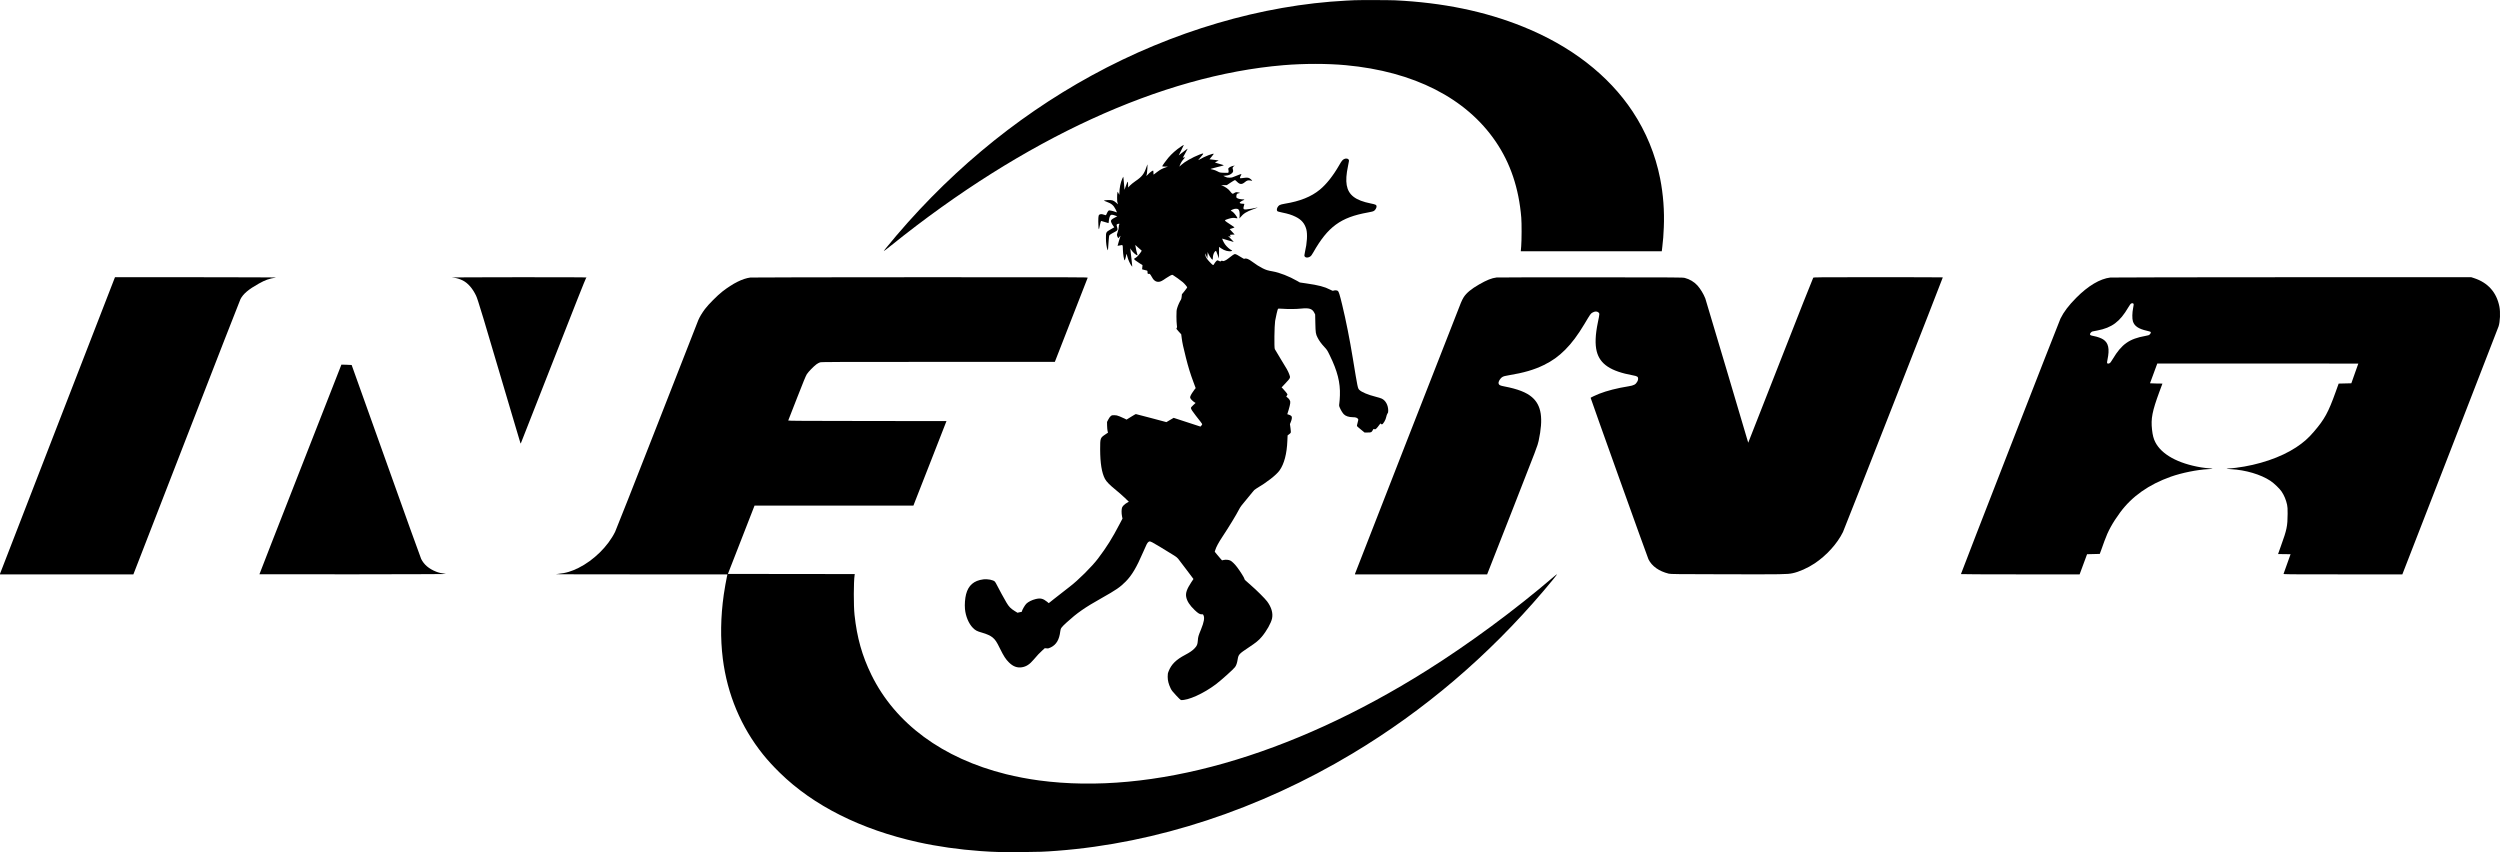 <?xml version="1.0" standalone="no"?>
<!DOCTYPE svg PUBLIC "-//W3C//DTD SVG 20010904//EN"
 "http://www.w3.org/TR/2001/REC-SVG-20010904/DTD/svg10.dtd">
<svg version="1.0" xmlns="http://www.w3.org/2000/svg"
 width="8000pt" height="2727pt" viewBox="0 0 8000 2727"
 preserveAspectRatio="xMidYMid meet">
<g transform="translate(0,2727) scale(0.1,-0.1)"
fill="#000000" stroke="none">
<path d="M43340 27263 c-30 -1 -147 -7 -260 -13 -2701 -139 -5561 -981 -8150
-2398 -2492 -1364 -4724 -3239 -6594 -5540 -32 -40 -57 -75 -54 -77 3 -3 114
83 249 191 4237 3407 8649 5433 12539 5758 656 55 1402 55 1995 0 2178 -201
3851 -1053 4797 -2444 473 -694 741 -1493 819 -2435 15 -181 13 -726 -3 -922
l-13 -153 2256 0 2256 0 17 143 c28 245 35 334 48 624 22 523 -18 1054 -118
1563 -151 763 -450 1491 -879 2140 -771 1166 -1983 2104 -3515 2719 -1219 491
-2561 767 -4085 841 -182 9 -1153 11 -1305 3z"/>
<path d="M37795 22582 c-163 -110 -297 -228 -413 -365 -70 -82 -192 -253 -192
-269 0 -4 42 -8 93 -9 l92 0 -80 -28 c-110 -38 -167 -69 -265 -143 -45 -34
-91 -69 -102 -77 -17 -13 -18 -10 -18 53 0 48 -4 66 -13 66 -25 0 -106 -61
-163 -123 -40 -43 -54 -54 -49 -36 5 13 12 40 16 59 10 41 24 307 16 300 -2
-3 -19 -47 -36 -99 -70 -208 -142 -299 -348 -438 -65 -45 -144 -108 -175 -141
l-58 -61 -1 72 c-3 147 -9 147 -65 -7 l-51 -140 -13 175 c-7 96 -16 190 -20
209 l-7 35 -31 -66 c-53 -113 -91 -302 -92 -459 l-1 -55 -26 50 -26 50 -10
-30 c-5 -16 -10 -88 -10 -160 -1 -99 3 -140 16 -173 l16 -42 -68 59 c-85 73
-131 86 -272 78 -54 -3 -103 -8 -110 -12 -7 -5 26 -22 81 -41 157 -56 223
-112 290 -244 15 -30 30 -65 34 -76 l7 -22 -64 23 c-34 13 -91 29 -125 35 -60
12 -64 12 -87 -10 -14 -13 -35 -50 -47 -82 -17 -42 -27 -58 -38 -54 -97 32
-133 39 -168 30 -60 -15 -67 -40 -67 -239 1 -176 11 -268 25 -230 4 11 18 73
31 138 13 64 28 117 34 117 5 0 60 -16 120 -35 61 -19 113 -35 116 -35 3 0 9
33 12 73 7 80 28 151 55 180 21 23 70 19 157 -14 l58 -21 -84 -44 c-91 -47
-119 -73 -119 -110 0 -29 37 -104 78 -158 l29 -40 -116 -66 c-151 -86 -151
-86 -151 -283 0 -148 22 -302 52 -374 13 -31 17 -2 36 304 6 100 13 149 25
166 8 13 53 43 99 67 144 75 158 86 158 124 0 18 -7 53 -15 76 -8 23 -15 50
-15 60 0 19 39 40 76 40 24 0 24 -1 10 -22 -10 -14 -16 -44 -16 -83 0 -42 -9
-87 -32 -151 -29 -82 -31 -95 -20 -130 6 -22 18 -48 26 -59 15 -20 15 -20 29
0 29 41 57 70 52 55 -2 -8 -25 -82 -50 -164 -25 -82 -44 -150 -43 -152 2 -1
32 4 68 11 106 23 97 36 103 -142 5 -151 32 -312 56 -336 8 -8 51 153 51 189
0 8 3 14 8 14 4 0 18 -41 31 -91 25 -96 81 -220 125 -278 l26 -35 0 30 c0 17
-11 120 -24 230 -14 109 -27 228 -31 264 l-6 65 27 -45 c47 -79 161 -180 202
-180 6 0 2 21 -8 48 -16 42 -36 134 -55 246 l-6 39 91 -84 c50 -46 98 -88 106
-92 12 -7 9 -16 -17 -53 -64 -94 -131 -165 -175 -187 -24 -11 -44 -27 -44 -33
0 -18 70 -72 177 -139 l93 -57 -6 -68 -7 -68 39 -11 c22 -5 60 -15 87 -22 47
-11 47 -12 47 -53 0 -47 12 -72 29 -61 30 18 61 -6 96 -75 66 -131 140 -186
239 -178 56 5 106 30 230 117 38 27 98 63 132 81 54 28 65 30 86 19 42 -22
262 -180 319 -230 57 -50 139 -147 139 -166 0 -6 -38 -58 -84 -116 l-85 -104
-7 -74 c-4 -44 -14 -84 -24 -99 -36 -52 -91 -172 -117 -257 -25 -82 -27 -101
-27 -278 0 -104 5 -225 12 -268 10 -68 10 -81 -4 -103 -16 -24 -16 -25 64
-113 l81 -88 16 -124 c20 -155 47 -277 135 -628 78 -310 140 -509 242 -783
l70 -188 -35 -42 c-52 -64 -123 -178 -136 -220 -10 -30 -9 -42 3 -65 17 -34
87 -101 133 -128 l32 -19 -74 -69 c-58 -53 -75 -75 -75 -96 0 -29 57 -118 152
-237 149 -187 208 -267 208 -279 0 -8 -12 -29 -28 -46 l-27 -30 -429 140 -429
140 -116 -68 -116 -69 -484 129 c-266 71 -488 129 -495 129 -6 0 -76 -40 -154
-89 l-142 -88 -63 32 c-34 18 -105 50 -157 70 -79 32 -108 38 -172 39 -71 1
-79 -1 -115 -30 -24 -19 -53 -60 -78 -109 l-40 -77 2 -117 c1 -64 8 -141 15
-171 l14 -55 -81 -54 c-169 -113 -170 -116 -170 -481 1 -441 50 -747 153 -943
46 -89 153 -197 357 -363 87 -71 215 -183 284 -250 l124 -120 -57 -32 c-76
-43 -135 -99 -157 -147 -23 -50 -25 -190 -4 -289 l15 -70 -85 -162 c-248 -475
-416 -743 -698 -1117 -191 -254 -640 -700 -907 -902 -108 -81 -325 -251 -502
-392 l-168 -134 -55 46 c-125 101 -210 122 -360 86 -122 -29 -242 -89 -304
-151 -47 -47 -141 -211 -141 -246 0 -8 -6 -14 -12 -14 -7 -1 -39 -7 -70 -14
l-58 -14 -91 56 c-127 79 -184 137 -262 269 -80 135 -236 422 -302 553 -26 52
-56 105 -68 117 -50 55 -233 91 -372 73 -301 -38 -478 -192 -551 -477 -34
-134 -48 -321 -35 -471 20 -229 120 -469 251 -601 82 -84 132 -110 295 -156
146 -41 268 -96 335 -151 89 -74 130 -135 235 -349 127 -257 185 -346 290
-451 131 -131 262 -180 414 -157 141 22 250 93 378 245 119 141 190 216 277
294 l79 72 59 -5 c53 -5 65 -2 136 32 175 87 269 246 301 513 13 101 28 122
205 285 328 300 579 476 1116 777 465 262 591 348 771 529 197 199 348 453
554 931 112 260 136 308 172 334 59 44 23 63 828 -432 57 -35 103 -72 125
-101 20 -25 138 -182 264 -347 l227 -302 -72 -108 c-140 -212 -184 -340 -161
-464 25 -135 110 -268 271 -422 109 -105 170 -141 228 -136 35 3 40 0 55 -32
40 -79 15 -220 -79 -450 -87 -212 -94 -236 -102 -355 -10 -131 -27 -171 -108
-256 -65 -68 -149 -126 -298 -205 -289 -152 -441 -301 -527 -519 -29 -73 -32
-89 -32 -185 1 -120 28 -228 93 -365 32 -67 60 -103 176 -227 75 -82 145 -149
154 -149 224 -19 726 208 1119 504 163 123 565 483 613 550 40 55 66 130 84
244 26 161 41 177 355 386 228 151 322 227 416 340 156 185 299 441 330 588
35 169 -20 358 -158 544 -68 92 -347 369 -523 520 -188 162 -205 179 -205 207
0 25 -134 238 -230 365 -73 98 -166 189 -217 214 -55 27 -144 35 -214 20 l-54
-12 -48 53 c-26 29 -79 91 -116 137 l-69 85 15 50 c29 99 105 241 229 428 211
319 447 707 530 870 43 85 93 153 243 328 78 91 165 197 194 236 41 56 67 79
127 115 327 191 633 431 735 574 149 210 235 535 251 956 l7 166 45 34 c25 19
50 41 55 50 7 12 5 57 -7 147 l-18 130 27 68 c31 77 41 130 31 168 -7 27 -42
50 -106 70 l-37 11 45 145 c24 80 46 173 49 207 5 54 2 67 -20 106 -14 24 -43
57 -64 72 -21 16 -40 30 -42 31 -2 2 6 16 18 32 12 17 21 35 21 40 0 14 -107
147 -153 191 l-36 34 135 144 c152 164 152 165 110 275 -39 106 -81 181 -269
483 -99 160 -186 306 -194 325 -22 52 -13 739 11 900 19 123 80 378 93 391 5
5 67 4 138 -1 195 -14 440 -12 608 6 249 26 348 -6 412 -130 l30 -59 6 -281
c7 -309 12 -344 73 -463 49 -97 120 -194 219 -300 79 -84 92 -104 170 -265
245 -500 339 -871 324 -1282 -3 -89 -11 -199 -18 -246 -11 -83 -11 -86 16
-149 31 -74 85 -162 124 -204 56 -61 164 -97 294 -98 86 0 134 -15 159 -50 19
-25 19 -26 -8 -123 -21 -72 -25 -102 -18 -114 6 -9 62 -59 125 -109 l114 -93
103 0 c114 0 120 3 162 77 21 38 24 40 51 30 26 -10 32 -8 65 23 20 19 57 65
83 102 43 61 48 65 59 47 7 -10 21 -19 32 -19 38 0 126 149 141 242 6 36 22
80 37 103 23 34 26 50 25 109 -5 167 -86 313 -207 370 -29 14 -115 41 -193 60
-246 62 -449 147 -521 217 -55 54 -53 44 -211 1009 -100 612 -222 1225 -342
1720 -76 316 -108 417 -137 440 -28 22 -90 26 -139 10 -26 -10 -39 -6 -114 34
-166 88 -372 142 -752 196 l-212 31 -87 50 c-254 146 -561 266 -778 304 -161
28 -219 46 -324 99 -114 58 -211 119 -330 208 -124 92 -194 120 -248 99 -21
-8 -37 -1 -109 46 -107 70 -172 103 -203 103 -23 0 -97 -49 -206 -138 -30 -25
-78 -56 -106 -68 -43 -21 -54 -22 -82 -12 -26 10 -34 9 -51 -6 -18 -17 -21
-17 -60 3 -22 12 -46 21 -54 21 -18 0 -69 -56 -102 -112 -33 -59 -33 -58 -142
55 -101 105 -143 175 -142 237 l0 45 32 -85 32 -85 6 115 c3 63 6 107 7 97 7
-62 122 -247 153 -247 5 0 9 20 9 44 0 104 37 201 88 233 18 10 22 2 63 -115
l44 -126 3 187 2 187 72 -50 c104 -73 237 -107 326 -84 29 8 28 16 -5 31 -54
24 -154 115 -203 185 -42 59 -97 175 -88 183 2 1 84 -24 183 -55 99 -31 182
-55 184 -53 3 2 -40 49 -95 104 -90 92 -95 99 -57 80 23 -12 45 -21 48 -21 6
0 1 22 -12 57 -4 9 17 13 70 15 l76 3 -80 87 -80 87 73 22 c40 13 77 26 81 29
4 4 -34 33 -85 65 -51 32 -124 81 -162 108 -80 59 -80 60 47 102 102 33 168
41 237 26 29 -6 55 -9 58 -6 9 9 -64 119 -114 171 -28 29 -63 56 -78 60 -34 8
-25 21 38 50 70 32 157 33 186 2 31 -34 43 -93 38 -196 l-5 -93 30 38 c95 119
205 187 415 259 67 23 126 45 130 49 4 4 -2 5 -13 2 -63 -18 -299 -58 -354
-60 -91 -3 -97 16 -55 161 6 21 3 22 -44 22 -59 0 -102 14 -102 33 0 15 70 62
117 79 45 16 41 28 -9 28 -74 0 -168 21 -195 44 -23 20 -25 26 -18 74 8 57 17
66 82 80 l38 9 -40 11 c-64 19 -107 15 -145 -13 -19 -14 -41 -25 -51 -25 -19
0 -59 38 -102 98 -34 47 -134 119 -218 156 l-53 23 91 -1 90 -1 114 76 c63 42
125 79 137 83 17 6 32 -3 74 -47 92 -95 159 -98 260 -11 59 50 101 62 173 47
27 -6 52 -9 55 -6 3 3 -15 23 -40 44 -65 57 -102 64 -229 46 -58 -9 -109 -14
-113 -11 -15 10 -8 44 18 85 14 23 23 43 21 46 -9 8 -88 -18 -196 -65 -96 -42
-113 -46 -186 -47 -69 0 -88 4 -140 29 l-60 30 80 6 c88 7 148 31 203 83 35
34 41 69 21 126 -14 39 -2 68 39 95 l27 17 -40 -6 c-56 -9 -129 -42 -155 -70
-19 -20 -20 -27 -10 -64 11 -40 6 -80 -10 -91 -5 -3 -66 -2 -136 1 -127 5
-130 6 -206 46 -42 23 -103 47 -135 53 -32 7 -68 15 -81 19 -16 4 44 23 195
60 120 29 222 57 226 61 4 3 -58 24 -138 45 -80 22 -145 42 -145 46 0 3 27 19
61 34 33 15 58 29 56 31 -3 3 -69 12 -148 20 -79 8 -144 16 -145 17 -1 1 29
38 67 82 37 44 69 84 69 89 1 34 -305 -85 -457 -179 -24 -14 -43 -24 -43 -21
0 3 40 51 90 108 106 123 101 129 -52 69 -223 -88 -467 -226 -581 -331 l-58
-53 21 54 c30 76 62 128 116 188 25 28 45 54 42 56 -2 3 -19 1 -36 -4 -18 -5
-32 -8 -32 -6 0 2 35 66 79 142 43 76 77 140 75 142 -5 5 -39 -20 -184 -132
l-101 -79 80 161 c45 88 81 163 81 166 0 11 -18 2 -85 -43z"/>
<path d="M43015 22182 c-55 -27 -81 -58 -160 -197 -194 -338 -410 -611 -620
-784 -274 -226 -635 -371 -1123 -450 -75 -12 -138 -29 -161 -42 -72 -40 -114
-144 -78 -193 9 -12 55 -26 152 -46 202 -41 305 -74 433 -136 187 -91 293
-214 344 -401 41 -153 25 -438 -42 -721 -11 -46 -20 -97 -20 -113 0 -72 97
-94 181 -41 35 23 56 50 103 133 467 824 877 1124 1745 1279 124 22 172 35
201 54 40 26 80 95 80 138 0 52 -24 65 -185 97 -489 98 -714 269 -770 586 -27
157 -14 348 41 610 38 181 39 187 17 213 -26 32 -86 38 -138 14z"/>
<path d="M3669 18373 c-6 -16 -832 -2145 -1836 -4733 -1004 -2588 -1828 -4715
-1831 -4727 l-4 -23 2135 0 2135 0 17 43 c9 23 773 1991 1697 4372 924 2382
1695 4359 1714 4395 89 169 258 312 585 494 214 119 321 157 549 194 34 6
-961 10 -2548 11 l-2602 1 -11 -27z"/>
<path d="M14460 18390 c14 -4 43 -8 66 -9 68 -2 194 -40 285 -87 164 -85 306
-246 420 -479 60 -123 176 -508 1265 -4195 86 -294 159 -537 161 -540 2 -2 8
2 12 9 5 7 473 1201 1041 2652 657 1679 1038 2639 1047 2639 7 0 13 5 13 10 0
7 -729 10 -2167 9 -1193 -1 -2157 -5 -2143 -9z"/>
<path d="M24012 18389 c-250 -32 -556 -185 -892 -445 -159 -122 -455 -420
-562 -564 -93 -125 -172 -256 -212 -353 -14 -34 -606 -1547 -1316 -3362 -710
-1815 -1315 -3349 -1345 -3410 -226 -463 -686 -916 -1175 -1159 -224 -111
-407 -166 -623 -186 -55 -6 -102 -12 -105 -15 -3 -3 1233 -5 2745 -5 l2751 0
-14 -59 c-22 -96 -82 -434 -103 -586 -102 -719 -112 -1407 -31 -2055 144
-1141 582 -2183 1286 -3061 151 -188 327 -381 540 -589 1073 -1051 2588 -1812
4419 -2219 618 -137 1310 -236 2000 -285 442 -32 713 -39 1315 -33 577 5 712
10 1135 42 3178 240 6472 1324 9450 3110 2297 1377 4344 3120 6126 5215 236
277 432 520 426 526 -3 3 -52 -35 -109 -83 -1232 -1057 -2713 -2150 -4063
-2998 -4373 -2749 -8792 -4002 -12405 -3519 -345 46 -729 119 -1055 200 -2036
507 -3546 1621 -4310 3179 -298 609 -462 1189 -540 1920 -32 290 -30 1058 2
1267 l6 38 -2030 2 -2030 3 426 1092 426 1093 2542 0 2542 0 67 173 c38 94
276 703 530 1352 l461 1180 -2535 3 c-2020 2 -2533 5 -2529 15 3 6 128 327
278 712 200 514 284 718 317 770 51 80 218 251 310 319 35 25 87 53 115 61 45
13 483 15 3781 15 l3731 0 522 1338 c288 735 526 1345 529 1355 6 16 -253 17
-5362 16 -2953 -1 -5397 -5 -5432 -10z"/>
<path d="M47888 18390 c-155 -19 -311 -81 -558 -223 -249 -143 -400 -268 -490
-405 -27 -41 -69 -124 -93 -186 -149 -371 -3381 -8645 -3385 -8663 l-4 -23
2115 0 2115 0 25 63 c14 34 377 960 807 2057 762 1942 783 1999 816 2150 155
724 93 1137 -213 1401 -176 153 -457 262 -882 343 -142 27 -173 43 -186 93
-15 60 50 168 126 212 38 21 82 33 187 50 492 81 822 177 1137 331 264 129
469 276 680 487 214 215 403 468 617 825 196 329 196 329 258 366 72 43 143
45 190 5 40 -33 39 -43 -18 -318 -83 -400 -94 -701 -37 -929 105 -410 445
-636 1157 -767 141 -26 168 -43 168 -111 0 -29 -10 -60 -30 -95 -50 -87 -109
-118 -274 -144 -365 -58 -694 -142 -946 -241 -104 -41 -270 -120 -270 -128 0
-24 1818 -5101 1850 -5165 109 -223 335 -384 649 -462 60 -15 232 -17 1856
-20 1816 -4 1932 -2 2104 33 206 42 489 168 711 316 380 254 723 633 904 1001
44 89 3196 8128 3196 8151 0 3 -929 6 -2065 6 -1955 0 -2066 -1 -2082 -18 -10
-9 -481 -1201 -1048 -2649 -566 -1447 -1031 -2631 -1032 -2630 -1 1 -305 1029
-677 2284 -372 1255 -685 2304 -696 2332 -57 146 -159 313 -255 419 -102 112
-246 198 -400 238 -67 18 -193 18 -3015 20 -1620 1 -2975 -2 -3012 -6z"/>
<path d="M67531 18389 c-331 -39 -709 -263 -1091 -648 -244 -246 -398 -449
-505 -666 -47 -95 -3185 -8150 -3185 -8176 0 -5 715 -9 1899 -9 l1899 0 73
198 c40 108 93 253 119 322 l46 125 203 5 203 5 45 120 c24 66 71 197 104 290
114 320 258 582 502 915 380 516 917 895 1624 1146 348 123 845 224 1193 241
69 3 131 9 138 13 8 4 -37 10 -100 13 -62 4 -180 18 -263 31 -743 124 -1270
416 -1469 813 -53 106 -82 218 -101 393 -40 355 5 588 238 1220 l95 255 -199
3 c-110 1 -199 4 -199 7 0 6 229 628 233 632 2 1 1450 2 3218 1 l3215 -3 -112
-315 -111 -315 -203 -5 -203 -5 -97 -270 c-234 -652 -355 -873 -697 -1271
-183 -213 -332 -344 -568 -500 -491 -323 -1200 -564 -1928 -654 -88 -11 -193
-20 -231 -20 -111 -1 -57 -16 79 -24 462 -24 950 -168 1259 -373 114 -75 299
-253 359 -345 84 -128 139 -262 174 -420 14 -67 18 -124 17 -293 -2 -392 -26
-507 -212 -1020 -44 -121 -82 -230 -86 -242 l-7 -23 199 -2 200 -3 -109 -305
c-60 -168 -111 -313 -115 -322 -5 -17 90 -18 1898 -18 l1903 0 1528 3933 c840
2162 1538 3964 1551 4002 49 146 62 454 27 632 -90 457 -365 767 -811 913
l-92 30 -5736 -1 c-3156 -1 -5770 -5 -5811 -10z m742 -841 c8 -12 4 -49 -13
-135 -31 -151 -34 -339 -7 -425 47 -152 179 -242 446 -302 63 -14 118 -31 122
-38 12 -19 1 -49 -30 -80 -22 -24 -44 -31 -141 -48 -512 -91 -756 -263 -1037
-731 -60 -100 -84 -132 -110 -144 -36 -17 -68 -13 -77 10 -3 8 3 57 14 109 72
345 31 536 -139 645 -63 41 -184 85 -291 105 -114 23 -130 30 -130 62 0 30 46
81 81 88 13 3 83 16 154 30 466 90 721 280 988 736 55 94 77 122 107 133 25 9
52 3 63 -15z"/>
<path d="M9612 12250 c-723 -1843 -1312 -3353 -1310 -3356 3 -2 1357 -3 3009
-2 1652 2 2982 6 2954 11 -151 23 -229 42 -310 74 -230 91 -388 226 -478 408
-19 39 -527 1449 -1127 3135 -601 1686 -1094 3067 -1097 3070 -2 2 -77 6 -166
8 l-162 4 -1313 -3352z"/>
</g>
</svg>

